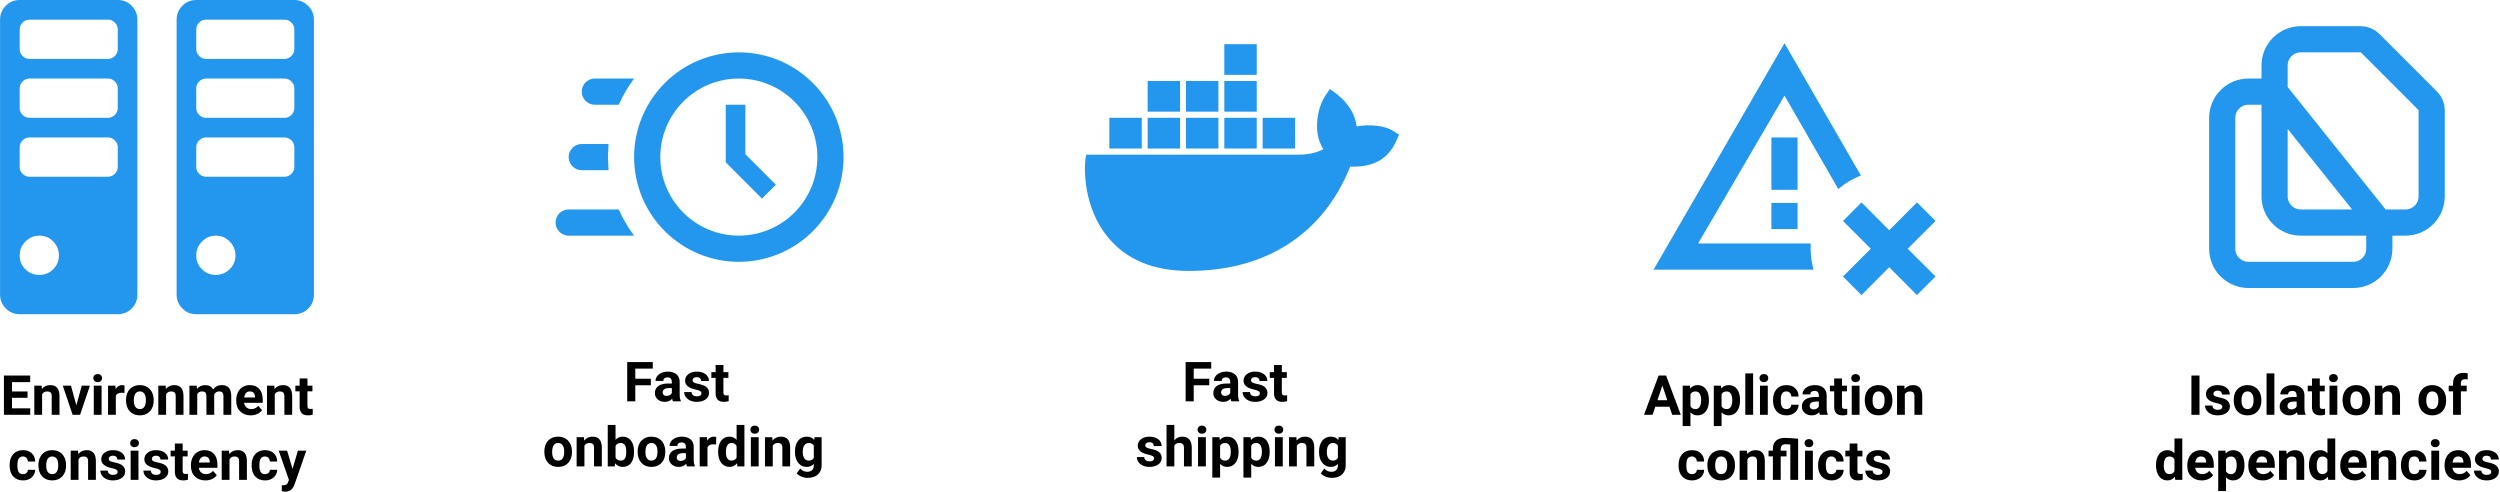 <svg width="2037" height="401" viewBox="0 0 2037 401" fill="none" xmlns="http://www.w3.org/2000/svg">
<path d="M1443.33 165.334H1464.67V186.667H1443.33V165.334ZM1475.33 202.667V198.4H1383.6L1454 77.867L1497.84 154.027C1503.28 149.334 1509.47 145.6 1516.29 143.04L1454 35.2L1347.33 219.734H1477.68C1476.19 214.294 1475.33 208.64 1475.33 202.667ZM1464.67 112H1443.33V154.667H1464.67V112ZM1561.95 164.907L1539.33 187.627L1516.72 164.907L1501.68 180.054L1524.29 202.667L1501.68 225.28L1516.72 240.427L1539.33 217.707L1561.95 240.427L1577.09 225.28L1554.37 202.667L1577.09 180.054L1561.95 164.907V164.907Z" fill="#2396ED"/>
<path d="M1134.72 106.497C1128.95 102.497 1115.74 100.997 1105.41 102.997C1104.21 92.997 1098.69 84.248 1089.08 76.498L1083.55 72.498L1079.71 78.248C1074.91 85.748 1072.51 96.248 1073.23 106.248C1073.47 109.747 1074.67 115.997 1078.27 121.497C1074.91 123.497 1067.94 125.997 1058.81 125.997H885.155L884.675 127.997C882.993 137.996 882.993 169.245 902.689 193.244C917.581 211.493 939.679 220.743 968.742 220.743C1031.67 220.743 1078.27 190.493 1100.13 135.746C1108.77 135.996 1127.27 135.746 1136.64 116.996C1136.88 116.496 1137.36 115.496 1139.04 111.747L1140 109.747L1134.72 106.497ZM1023.99 36H997.566V60.999H1023.99V36ZM1023.99 65.999H997.566V90.998H1023.99V65.998V65.999ZM992.761 65.999H966.341V90.998H992.761V65.998V65.999ZM961.536 65.999H935.115V90.998H961.536V65.998V65.999ZM930.311 95.998H903.89V120.997H930.31V95.997L930.311 95.998ZM961.536 95.998H935.115V120.997H961.536V95.997V95.998ZM992.761 95.998H966.341V120.997H992.761V95.997V95.998ZM1023.99 95.998H997.565V120.997H1023.99V95.997V95.998ZM1055.21 95.998H1028.79V120.997H1055.21V95.997V95.998Z" fill="#2396ED"/>
<path d="M602 42.667C624.632 42.667 646.337 51.657 662.34 67.66C678.343 83.663 687.333 105.368 687.333 128C687.333 150.632 678.343 172.337 662.34 188.34C646.337 204.343 624.632 213.333 602 213.333C579.368 213.333 557.663 204.343 541.66 188.34C525.657 172.337 516.667 150.632 516.667 128C516.667 105.368 525.657 83.663 541.66 67.66C557.663 51.657 579.368 42.667 602 42.667V42.667ZM602 64C585.026 64 568.748 70.743 556.745 82.745C544.743 94.748 538 111.026 538 128C538 144.974 544.743 161.253 556.745 173.255C568.748 185.257 585.026 192 602 192C618.974 192 635.253 185.257 647.255 173.255C659.257 161.253 666 144.974 666 128C666 111.026 659.257 94.748 647.255 82.745C635.253 70.743 618.974 64 602 64ZM591.333 85.333H607.333V125.653L632.187 150.507L620.88 161.813L591.333 132.267V85.333ZM463.333 192C460.504 192 457.791 190.876 455.791 188.876C453.791 186.875 452.667 184.162 452.667 181.333C452.667 178.504 453.791 175.791 455.791 173.791C457.791 171.791 460.504 170.667 463.333 170.667H504.187C507.493 178.24 511.76 185.387 516.667 192H463.333ZM474 138.667C471.171 138.667 468.458 137.543 466.458 135.543C464.457 133.542 463.333 130.829 463.333 128C463.333 125.171 464.457 122.458 466.458 120.458C468.458 118.457 471.171 117.333 474 117.333H495.867L495.333 128L495.867 138.667H474ZM484.667 85.333C481.838 85.333 479.125 84.21 477.124 82.209C475.124 80.209 474 77.496 474 74.667C474 71.838 475.124 69.125 477.124 67.124C479.125 65.124 481.838 64 484.667 64H516.667C511.76 70.613 507.493 77.76 504.187 85.333H484.667Z" fill="#2396ED"/>
<path d="M239.814 256H159.892C155.396 256 151.608 254.417 148.528 251.25C145.448 248.083 143.908 244.333 143.908 240V16C143.908 11.667 145.448 7.917 148.528 4.75C151.608 1.583 155.396 0 159.892 0H239.814C244.143 0 247.889 1.583 251.053 4.75C254.217 7.917 255.798 11.667 255.798 16V240C255.798 244.5 254.258 248.292 251.178 251.375C248.098 254.458 244.31 256 239.814 256ZM159.892 208.125C159.892 212.542 161.432 216.292 164.512 219.375C167.593 222.458 171.339 224 175.752 224C180.164 224 183.952 222.458 187.115 219.375C190.279 216.292 191.861 212.542 191.861 208.125C191.861 203.708 190.279 199.917 187.115 196.75C183.952 193.583 180.205 192 175.876 192C171.547 192 167.801 193.583 164.637 196.75C161.474 199.917 159.892 203.708 159.892 208.125ZM239.814 24C239.814 21.833 239.023 19.958 237.441 18.375C235.859 16.792 233.986 16 231.822 16H167.884C165.72 16 163.846 16.792 162.265 18.375C160.683 19.958 159.892 21.833 159.892 24V40C159.892 42.167 160.683 44.042 162.265 45.625C163.846 47.208 165.72 48 167.884 48H231.822C233.986 48 235.859 47.208 237.441 45.625C239.023 44.042 239.814 42.167 239.814 40V24ZM239.814 72C239.814 69.833 239.023 67.958 237.441 66.375C235.859 64.792 233.986 64 231.822 64H167.884C165.72 64 163.846 64.792 162.265 66.375C160.683 67.958 159.892 69.833 159.892 72V88C159.892 90.167 160.683 92.042 162.265 93.625C163.846 95.208 165.72 96 167.884 96H231.822C233.986 96 235.859 95.208 237.441 93.625C239.023 92.042 239.814 90.167 239.814 88V72ZM239.814 120C239.814 117.833 239.023 115.958 237.441 114.375C235.859 112.792 233.986 112 231.822 112H167.884C165.72 112 163.846 112.792 162.265 114.375C160.683 115.958 159.892 117.833 159.892 120V136C159.892 138.167 160.683 140.042 162.265 141.625C163.846 143.208 165.72 144 167.884 144H231.822C233.986 144 235.859 143.208 237.441 141.625C239.023 140.042 239.814 138.167 239.814 136V120ZM95.954 256H16.032C11.537 256 7.749 254.417 4.669 251.25C1.588 248.083 0.048 244.333 0.048 240V16C0.048 11.667 1.588 7.917 4.669 4.75C7.749 1.583 11.537 0 16.032 0H95.954C100.45 0 104.238 1.583 107.318 4.75C110.399 7.917 111.939 11.667 111.939 16V240C111.939 244.5 110.399 248.292 107.318 251.375C104.238 254.458 100.45 256 95.954 256ZM16.032 208.125C16.032 212.542 17.573 216.292 20.653 219.375C23.733 222.458 27.521 224 32.017 224C36.513 224 40.3 222.458 43.381 219.375C46.461 216.292 48.001 212.542 48.001 208.125C48.001 203.708 46.461 199.917 43.381 196.75C40.3 193.583 36.554 192 32.142 192C27.729 192 23.941 193.583 20.778 196.75C17.614 199.917 16.032 203.708 16.032 208.125ZM95.954 24C95.954 21.833 95.163 19.958 93.582 18.375C92 16.792 90.127 16 87.962 16H24.025C21.86 16 19.987 16.792 18.405 18.375C16.823 19.958 16.032 21.833 16.032 24V40C16.032 42.167 16.823 44.042 18.405 45.625C19.987 47.208 21.86 48 24.025 48H87.962C90.127 48 92 47.208 93.582 45.625C95.163 44.042 95.954 42.167 95.954 40V24ZM95.954 72C95.954 69.833 95.163 67.958 93.582 66.375C92 64.792 90.127 64 87.962 64H24.025C21.86 64 19.987 64.792 18.405 66.375C16.823 67.958 16.032 69.833 16.032 72V88C16.032 90.167 16.823 92.042 18.405 93.625C19.987 95.208 21.86 96 24.025 96H87.962C90.127 96 92 95.208 93.582 93.625C95.163 92.042 95.954 90.167 95.954 88V72ZM95.954 120C95.954 117.833 95.163 115.958 93.582 114.375C92 112.792 90.127 112 87.962 112H24.025C21.86 112 19.987 112.792 18.405 114.375C16.823 115.958 16.032 117.833 16.032 120V136C16.032 138.167 16.823 140.042 18.405 141.625C19.987 143.208 21.86 144 24.025 144H87.962C90.127 144 92 143.208 93.582 141.625C95.163 140.042 95.954 138.167 95.954 136V120Z" fill="#2396ED"/>
<path d="M22.443 324.135H9.787V332.705H24.641V338H3.195V306.008H24.597V311.347H9.787V318.972H22.443V324.135ZM33.935 314.226L34.133 316.972C35.832 314.848 38.11 313.786 40.966 313.786C43.486 313.786 45.361 314.526 46.591 316.005C47.822 317.485 48.452 319.697 48.481 322.641V338H42.131V322.795C42.131 321.447 41.838 320.473 41.252 319.873C40.666 319.257 39.692 318.95 38.33 318.95C36.542 318.95 35.202 319.711 34.309 321.235V338H27.959V314.226H33.935ZM62.214 330.244L66.63 314.226H73.266L65.246 338H59.182L51.162 314.226H57.797L62.214 330.244ZM82.78 338H76.408V314.226H82.78V338ZM76.035 308.073C76.035 307.121 76.35 306.337 76.98 305.722C77.624 305.107 78.496 304.799 79.594 304.799C80.678 304.799 81.543 305.107 82.187 305.722C82.832 306.337 83.154 307.121 83.154 308.073C83.154 309.04 82.824 309.831 82.165 310.446C81.52 311.062 80.664 311.369 79.594 311.369C78.525 311.369 77.661 311.062 77.001 310.446C76.357 309.831 76.035 309.04 76.035 308.073ZM101.391 320.18C100.527 320.063 99.765 320.004 99.106 320.004C96.704 320.004 95.129 320.817 94.382 322.443V338H88.032V314.226H94.03L94.206 317.06C95.481 314.877 97.246 313.786 99.501 313.786C100.205 313.786 100.864 313.881 101.479 314.072L101.391 320.18ZM102.688 325.893C102.688 323.535 103.142 321.433 104.05 319.587C104.958 317.741 106.262 316.313 107.961 315.302C109.675 314.292 111.66 313.786 113.916 313.786C117.124 313.786 119.738 314.768 121.76 316.73C123.796 318.693 124.931 321.359 125.166 324.729L125.209 326.354C125.209 330.002 124.191 332.932 122.155 335.144C120.119 337.341 117.387 338.439 113.959 338.439C110.532 338.439 107.792 337.341 105.742 335.144C103.706 332.946 102.688 329.958 102.688 326.179V325.893ZM109.038 326.354C109.038 328.61 109.462 330.339 110.312 331.54C111.162 332.727 112.377 333.32 113.959 333.32C115.498 333.32 116.699 332.734 117.563 331.562C118.427 330.375 118.859 328.486 118.859 325.893C118.859 323.681 118.427 321.967 117.563 320.751C116.699 319.536 115.483 318.928 113.916 318.928C112.363 318.928 111.162 319.536 110.312 320.751C109.462 321.953 109.038 323.82 109.038 326.354ZM134.965 314.226L135.163 316.972C136.862 314.848 139.14 313.786 141.997 313.786C144.516 313.786 146.391 314.526 147.622 316.005C148.852 317.485 149.482 319.697 149.511 322.641V338H143.161V322.795C143.161 321.447 142.868 320.473 142.282 319.873C141.696 319.257 140.722 318.95 139.36 318.95C137.573 318.95 136.232 319.711 135.339 321.235V338H128.989V314.226H134.965ZM160.3 314.226L160.498 316.884C162.182 314.819 164.46 313.786 167.331 313.786C170.393 313.786 172.495 314.995 173.637 317.412C175.307 314.995 177.688 313.786 180.778 313.786C183.356 313.786 185.275 314.541 186.535 316.049C187.795 317.543 188.425 319.799 188.425 322.817V338H182.053V322.839C182.053 321.491 181.789 320.51 181.262 319.895C180.734 319.265 179.804 318.95 178.471 318.95C176.567 318.95 175.249 319.858 174.516 321.674L174.538 338H168.188V322.861C168.188 321.484 167.917 320.488 167.375 319.873C166.833 319.257 165.91 318.95 164.606 318.95C162.805 318.95 161.501 319.697 160.695 321.191V338H154.345V314.226H160.3ZM204.267 338.439C200.781 338.439 197.939 337.37 195.742 335.231C193.559 333.093 192.468 330.244 192.468 326.684V326.069C192.468 323.681 192.929 321.55 193.852 319.675C194.775 317.785 196.079 316.335 197.763 315.324C199.462 314.299 201.396 313.786 203.564 313.786C206.816 313.786 209.372 314.812 211.232 316.862C213.107 318.913 214.045 321.821 214.045 325.585V328.178H198.906C199.111 329.731 199.726 330.976 200.751 331.914C201.792 332.851 203.103 333.32 204.685 333.32C207.131 333.32 209.042 332.434 210.419 330.661L213.54 334.155C212.587 335.502 211.298 336.557 209.672 337.319C208.046 338.066 206.245 338.439 204.267 338.439ZM203.542 318.928C202.282 318.928 201.257 319.353 200.466 320.202C199.689 321.052 199.191 322.268 198.972 323.85H207.805V323.344C207.775 321.938 207.395 320.854 206.662 320.092C205.93 319.316 204.89 318.928 203.542 318.928ZM223.515 314.226L223.713 316.972C225.412 314.848 227.69 313.786 230.546 313.786C233.066 313.786 234.941 314.526 236.171 316.005C237.402 317.485 238.032 319.697 238.061 322.641V338H231.711V322.795C231.711 321.447 231.418 320.473 230.832 319.873C230.246 319.257 229.272 318.95 227.91 318.95C226.123 318.95 224.782 319.711 223.889 321.235V338H217.539V314.226H223.515ZM250.498 308.381V314.226H254.562V318.884H250.498V330.749C250.498 331.628 250.666 332.258 251.003 332.639C251.34 333.02 251.984 333.21 252.937 333.21C253.64 333.21 254.262 333.159 254.804 333.056V337.868C253.559 338.249 252.277 338.439 250.959 338.439C246.506 338.439 244.235 336.191 244.147 331.694V318.884H240.676V314.226H244.147V308.381H250.498ZM18.708 386.32C19.88 386.32 20.832 385.998 21.564 385.353C22.297 384.708 22.678 383.852 22.707 382.782H28.662C28.647 384.394 28.207 385.873 27.343 387.221C26.479 388.554 25.293 389.594 23.784 390.341C22.29 391.073 20.634 391.439 18.818 391.439C15.419 391.439 12.739 390.363 10.776 388.209C8.813 386.042 7.832 383.053 7.832 379.245V378.827C7.832 375.165 8.806 372.243 10.754 370.06C12.702 367.877 15.376 366.786 18.774 366.786C21.748 366.786 24.128 367.636 25.915 369.335C27.717 371.02 28.632 373.268 28.662 376.081H22.707C22.678 374.85 22.297 373.854 21.564 373.092C20.832 372.316 19.865 371.928 18.664 371.928C17.185 371.928 16.064 372.47 15.302 373.554C14.555 374.623 14.182 376.366 14.182 378.783V379.442C14.182 381.889 14.555 383.646 15.302 384.716C16.049 385.785 17.185 386.32 18.708 386.32ZM31.298 378.893C31.298 376.535 31.752 374.433 32.661 372.587C33.569 370.741 34.873 369.313 36.572 368.302C38.286 367.292 40.27 366.786 42.526 366.786C45.734 366.786 48.349 367.768 50.371 369.73C52.407 371.693 53.542 374.359 53.776 377.729L53.82 379.354C53.82 383.002 52.802 385.932 50.766 388.144C48.73 390.341 45.998 391.439 42.57 391.439C39.143 391.439 36.403 390.341 34.352 388.144C32.316 385.946 31.298 382.958 31.298 379.179V378.893ZM37.648 379.354C37.648 381.61 38.073 383.339 38.923 384.54C39.773 385.727 40.988 386.32 42.57 386.32C44.108 386.32 45.31 385.734 46.174 384.562C47.038 383.375 47.47 381.486 47.47 378.893C47.47 376.681 47.038 374.967 46.174 373.751C45.31 372.536 44.094 371.928 42.526 371.928C40.974 371.928 39.773 372.536 38.923 373.751C38.073 374.953 37.648 376.82 37.648 379.354ZM63.576 367.226L63.774 369.972C65.473 367.848 67.751 366.786 70.607 366.786C73.127 366.786 75.002 367.526 76.232 369.005C77.463 370.485 78.093 372.697 78.122 375.641V391H71.772V375.795C71.772 374.447 71.479 373.473 70.893 372.873C70.307 372.257 69.333 371.95 67.971 371.95C66.184 371.95 64.843 372.711 63.95 374.235V391H57.6V367.226H63.576ZM95.832 384.43C95.832 383.654 95.444 383.046 94.668 382.606C93.906 382.152 92.675 381.75 90.976 381.398C85.322 380.211 82.495 377.809 82.495 374.191C82.495 372.082 83.366 370.324 85.109 368.917C86.867 367.497 89.16 366.786 91.987 366.786C95.004 366.786 97.414 367.497 99.216 368.917C101.032 370.338 101.94 372.184 101.94 374.455H95.59C95.59 373.546 95.297 372.799 94.711 372.213C94.126 371.613 93.21 371.312 91.965 371.312C90.895 371.312 90.068 371.554 89.482 372.038C88.896 372.521 88.603 373.136 88.603 373.883C88.603 374.586 88.933 375.158 89.592 375.597C90.266 376.022 91.394 376.396 92.976 376.718C94.558 377.025 95.891 377.377 96.975 377.772C100.329 379.003 102.006 381.134 102.006 384.167C102.006 386.334 101.076 388.092 99.216 389.44C97.356 390.773 94.953 391.439 92.009 391.439C90.017 391.439 88.244 391.088 86.691 390.385C85.153 389.667 83.945 388.693 83.066 387.462C82.187 386.217 81.748 384.877 81.748 383.441H87.768C87.827 384.569 88.244 385.434 89.02 386.034C89.797 386.635 90.837 386.935 92.141 386.935C93.356 386.935 94.272 386.708 94.887 386.254C95.517 385.785 95.832 385.177 95.832 384.43ZM112.817 391H106.445V367.226H112.817V391ZM106.071 361.073C106.071 360.121 106.386 359.337 107.016 358.722C107.661 358.107 108.532 357.799 109.631 357.799C110.715 357.799 111.579 358.107 112.224 358.722C112.868 359.337 113.19 360.121 113.19 361.073C113.19 362.04 112.861 362.831 112.202 363.446C111.557 364.062 110.7 364.369 109.631 364.369C108.562 364.369 107.697 364.062 107.038 363.446C106.394 362.831 106.071 362.04 106.071 361.073ZM130.944 384.43C130.944 383.654 130.556 383.046 129.78 382.606C129.018 382.152 127.788 381.75 126.088 381.398C120.434 380.211 117.607 377.809 117.607 374.191C117.607 372.082 118.479 370.324 120.222 368.917C121.979 367.497 124.272 366.786 127.099 366.786C130.117 366.786 132.526 367.497 134.328 368.917C136.145 370.338 137.053 372.184 137.053 374.455H130.703C130.703 373.546 130.41 372.799 129.824 372.213C129.238 371.613 128.322 371.312 127.077 371.312C126.008 371.312 125.18 371.554 124.594 372.038C124.008 372.521 123.715 373.136 123.715 373.883C123.715 374.586 124.045 375.158 124.704 375.597C125.378 376.022 126.506 376.396 128.088 376.718C129.67 377.025 131.003 377.377 132.087 377.772C135.441 379.003 137.119 381.134 137.119 384.167C137.119 386.334 136.188 388.092 134.328 389.44C132.468 390.773 130.065 391.439 127.121 391.439C125.129 391.439 123.356 391.088 121.804 390.385C120.266 389.667 119.057 388.693 118.178 387.462C117.299 386.217 116.86 384.877 116.86 383.441H122.88C122.939 384.569 123.356 385.434 124.133 386.034C124.909 386.635 125.949 386.935 127.253 386.935C128.469 386.935 129.384 386.708 130 386.254C130.629 385.785 130.944 385.177 130.944 384.43ZM148.83 361.381V367.226H152.895V371.884H148.83V383.749C148.83 384.628 148.999 385.258 149.335 385.639C149.672 386.02 150.317 386.21 151.269 386.21C151.972 386.21 152.595 386.159 153.137 386.056V390.868C151.892 391.249 150.61 391.439 149.292 391.439C144.838 391.439 142.568 389.191 142.48 384.694V371.884H139.008V367.226H142.48V361.381H148.83ZM167.375 391.439C163.889 391.439 161.047 390.37 158.85 388.231C156.667 386.093 155.576 383.244 155.576 379.684V379.069C155.576 376.681 156.037 374.55 156.96 372.675C157.883 370.785 159.187 369.335 160.871 368.324C162.57 367.299 164.504 366.786 166.672 366.786C169.924 366.786 172.48 367.812 174.34 369.862C176.215 371.913 177.153 374.821 177.153 378.585V381.178H162.014C162.219 382.731 162.834 383.976 163.859 384.914C164.899 385.851 166.21 386.32 167.792 386.32C170.239 386.32 172.15 385.434 173.527 383.661L176.647 387.155C175.695 388.502 174.406 389.557 172.78 390.319C171.154 391.066 169.353 391.439 167.375 391.439ZM166.65 371.928C165.39 371.928 164.365 372.353 163.574 373.202C162.797 374.052 162.299 375.268 162.08 376.85H170.913V376.344C170.883 374.938 170.502 373.854 169.77 373.092C169.038 372.316 167.998 371.928 166.65 371.928ZM186.623 367.226L186.821 369.972C188.52 367.848 190.798 366.786 193.654 366.786C196.174 366.786 198.049 367.526 199.279 369.005C200.51 370.485 201.14 372.697 201.169 375.641V391H194.819V375.795C194.819 374.447 194.526 373.473 193.94 372.873C193.354 372.257 192.38 371.95 191.018 371.95C189.23 371.95 187.89 372.711 186.997 374.235V391H180.646V367.226H186.623ZM215.891 386.32C217.062 386.32 218.015 385.998 218.747 385.353C219.479 384.708 219.86 383.852 219.89 382.782H225.844C225.83 384.394 225.39 385.873 224.526 387.221C223.662 388.554 222.475 389.594 220.966 390.341C219.472 391.073 217.817 391.439 216 391.439C212.602 391.439 209.921 390.363 207.958 388.209C205.996 386.042 205.014 383.053 205.014 379.245V378.827C205.014 375.165 205.988 372.243 207.937 370.06C209.885 367.877 212.558 366.786 215.957 366.786C218.93 366.786 221.311 367.636 223.098 369.335C224.899 371.02 225.815 373.268 225.844 376.081H219.89C219.86 374.85 219.479 373.854 218.747 373.092C218.015 372.316 217.048 371.928 215.847 371.928C214.367 371.928 213.247 372.47 212.485 373.554C211.738 374.623 211.364 376.366 211.364 378.783V379.442C211.364 381.889 211.738 383.646 212.485 384.716C213.232 385.785 214.367 386.32 215.891 386.32ZM238.347 382.013L242.741 367.226H249.553L239.995 394.691L239.467 395.944C238.046 399.049 235.703 400.602 232.436 400.602C231.513 400.602 230.576 400.463 229.624 400.185V395.373L230.59 395.395C231.792 395.395 232.685 395.211 233.271 394.845C233.872 394.479 234.34 393.871 234.677 393.021L235.424 391.066L227.097 367.226H233.93L238.347 382.013Z" fill="black"/>
<path d="M530.303 313.926H517.647V327H511.055V295.008H531.885V300.347H517.647V308.609H530.303V313.926ZM548.321 327C548.028 326.429 547.815 325.718 547.684 324.869C546.146 326.583 544.146 327.439 541.685 327.439C539.356 327.439 537.422 326.766 535.884 325.418C534.361 324.07 533.599 322.371 533.599 320.32C533.599 317.801 534.529 315.867 536.39 314.52C538.265 313.172 540.967 312.491 544.498 312.476H547.42V311.114C547.42 310.015 547.134 309.136 546.563 308.477C546.006 307.818 545.12 307.488 543.904 307.488C542.835 307.488 541.993 307.745 541.377 308.257C540.777 308.77 540.477 309.473 540.477 310.367H534.126C534.126 308.99 534.551 307.715 535.401 306.543C536.25 305.372 537.452 304.456 539.004 303.797C540.557 303.123 542.3 302.786 544.234 302.786C547.164 302.786 549.485 303.526 551.199 305.005C552.928 306.47 553.792 308.536 553.792 311.202V321.507C553.807 323.763 554.122 325.469 554.737 326.626V327H548.321ZM543.069 322.583C544.007 322.583 544.871 322.378 545.662 321.968C546.453 321.543 547.039 320.979 547.42 320.276V316.189H545.047C541.868 316.189 540.176 317.288 539.971 319.485L539.949 319.859C539.949 320.65 540.228 321.302 540.784 321.814C541.341 322.327 542.103 322.583 543.069 322.583ZM571.546 320.43C571.546 319.654 571.158 319.046 570.381 318.606C569.62 318.152 568.389 317.75 566.69 317.398C561.036 316.211 558.208 313.809 558.208 310.191C558.208 308.082 559.08 306.324 560.823 304.917C562.581 303.497 564.874 302.786 567.701 302.786C570.718 302.786 573.128 303.497 574.93 304.917C576.746 306.338 577.654 308.184 577.654 310.455H571.304C571.304 309.546 571.011 308.799 570.425 308.213C569.839 307.613 568.924 307.312 567.679 307.312C566.609 307.312 565.782 307.554 565.196 308.038C564.61 308.521 564.317 309.136 564.317 309.883C564.317 310.586 564.646 311.158 565.306 311.597C565.979 312.022 567.107 312.396 568.689 312.718C570.271 313.025 571.604 313.377 572.688 313.772C576.043 315.003 577.72 317.134 577.72 320.167C577.72 322.334 576.79 324.092 574.93 325.44C573.069 326.773 570.667 327.439 567.723 327.439C565.73 327.439 563.958 327.088 562.405 326.385C560.867 325.667 559.659 324.693 558.78 323.462C557.901 322.217 557.461 320.877 557.461 319.441H563.482C563.541 320.569 563.958 321.434 564.734 322.034C565.511 322.635 566.551 322.935 567.854 322.935C569.07 322.935 569.986 322.708 570.601 322.254C571.231 321.785 571.546 321.177 571.546 320.43ZM589.432 297.381V303.226H593.497V307.884H589.432V319.749C589.432 320.628 589.6 321.258 589.937 321.639C590.274 322.02 590.918 322.21 591.871 322.21C592.574 322.21 593.196 322.159 593.738 322.056V326.868C592.493 327.249 591.211 327.439 589.893 327.439C585.44 327.439 583.169 325.191 583.082 320.694V307.884H579.61V303.226H583.082V297.381H589.432ZM443.533 367.893C443.533 365.535 443.987 363.433 444.896 361.587C445.804 359.741 447.107 358.313 448.807 357.302C450.521 356.292 452.505 355.786 454.761 355.786C457.969 355.786 460.584 356.768 462.605 358.73C464.642 360.693 465.777 363.359 466.011 366.729L466.055 368.354C466.055 372.002 465.037 374.932 463.001 377.144C460.965 379.341 458.233 380.439 454.805 380.439C451.377 380.439 448.638 379.341 446.587 377.144C444.551 374.946 443.533 371.958 443.533 368.179V367.893ZM449.883 368.354C449.883 370.61 450.308 372.339 451.158 373.54C452.007 374.727 453.223 375.32 454.805 375.32C456.343 375.32 457.544 374.734 458.409 373.562C459.273 372.375 459.705 370.486 459.705 367.893C459.705 365.681 459.273 363.967 458.409 362.751C457.544 361.536 456.329 360.928 454.761 360.928C453.208 360.928 452.007 361.536 451.158 362.751C450.308 363.953 449.883 365.82 449.883 368.354ZM475.811 356.226L476.009 358.972C477.708 356.848 479.986 355.786 482.842 355.786C485.362 355.786 487.237 356.526 488.467 358.005C489.698 359.485 490.328 361.697 490.357 364.641V380H484.007V364.795C484.007 363.447 483.714 362.473 483.128 361.873C482.542 361.257 481.568 360.95 480.206 360.95C478.418 360.95 477.078 361.711 476.185 363.235V380H469.834V356.226H475.811ZM516.614 368.333C516.614 372.141 515.801 375.115 514.175 377.253C512.549 379.377 510.279 380.439 507.364 380.439C504.786 380.439 502.728 379.451 501.189 377.473L500.904 380H495.191V346.25H501.541V358.357C503.006 356.643 504.932 355.786 507.32 355.786C510.22 355.786 512.491 356.855 514.131 358.994C515.787 361.118 516.614 364.114 516.614 367.981V368.333ZM510.264 367.871C510.264 365.469 509.883 363.718 509.122 362.62C508.36 361.506 507.225 360.95 505.716 360.95C503.694 360.95 502.303 361.777 501.541 363.433V372.815C502.317 374.485 503.724 375.32 505.76 375.32C507.811 375.32 509.158 374.309 509.803 372.288C510.11 371.321 510.264 369.849 510.264 367.871ZM519.559 367.893C519.559 365.535 520.013 363.433 520.921 361.587C521.829 359.741 523.133 358.313 524.832 357.302C526.546 356.292 528.531 355.786 530.787 355.786C533.995 355.786 536.609 356.768 538.631 358.73C540.667 360.693 541.802 363.359 542.037 366.729L542.081 368.354C542.081 372.002 541.062 374.932 539.026 377.144C536.99 379.341 534.258 380.439 530.831 380.439C527.403 380.439 524.664 379.341 522.613 377.144C520.577 374.946 519.559 371.958 519.559 368.179V367.893ZM525.909 368.354C525.909 370.61 526.333 372.339 527.183 373.54C528.033 374.727 529.249 375.32 530.831 375.32C532.369 375.32 533.57 374.734 534.434 373.562C535.298 372.375 535.73 370.486 535.73 367.893C535.73 365.681 535.298 363.967 534.434 362.751C533.57 361.536 532.354 360.928 530.787 360.928C529.234 360.928 528.033 361.536 527.183 362.751C526.333 363.953 525.909 365.82 525.909 368.354ZM559.769 380C559.476 379.429 559.263 378.718 559.131 377.869C557.593 379.583 555.594 380.439 553.133 380.439C550.804 380.439 548.87 379.766 547.332 378.418C545.809 377.07 545.047 375.371 545.047 373.32C545.047 370.801 545.977 368.867 547.837 367.52C549.712 366.172 552.415 365.491 555.945 365.476H558.868V364.114C558.868 363.015 558.582 362.136 558.011 361.477C557.454 360.818 556.568 360.488 555.352 360.488C554.283 360.488 553.44 360.745 552.825 361.257C552.225 361.77 551.924 362.473 551.924 363.367H545.574C545.574 361.99 545.999 360.715 546.849 359.543C547.698 358.372 548.899 357.456 550.452 356.797C552.005 356.123 553.748 355.786 555.682 355.786C558.611 355.786 560.933 356.526 562.647 358.005C564.375 359.47 565.24 361.536 565.24 364.202V374.507C565.254 376.763 565.569 378.469 566.185 379.626V380H559.769ZM554.517 375.583C555.455 375.583 556.319 375.378 557.11 374.968C557.901 374.543 558.487 373.979 558.868 373.276V369.189H556.495C553.316 369.189 551.624 370.288 551.419 372.485L551.397 372.859C551.397 373.65 551.675 374.302 552.232 374.814C552.789 375.327 553.55 375.583 554.517 375.583ZM583.477 362.18C582.613 362.063 581.851 362.004 581.192 362.004C578.79 362.004 577.215 362.817 576.468 364.443V380H570.118V356.226H576.116L576.292 359.06C577.566 356.877 579.332 355.786 581.587 355.786C582.291 355.786 582.95 355.881 583.565 356.072L583.477 362.18ZM585.125 367.937C585.125 364.231 585.953 361.279 587.608 359.082C589.278 356.885 591.556 355.786 594.441 355.786C596.756 355.786 598.667 356.65 600.176 358.379V346.25H606.548V380H600.813L600.506 377.473C598.924 379.451 596.888 380.439 594.397 380.439C591.6 380.439 589.351 379.341 587.652 377.144C585.967 374.932 585.125 371.863 585.125 367.937ZM591.475 368.398C591.475 370.625 591.863 372.332 592.64 373.518C593.416 374.705 594.544 375.298 596.023 375.298C597.986 375.298 599.371 374.47 600.176 372.815V363.433C599.385 361.777 598.016 360.95 596.067 360.95C593.006 360.95 591.475 363.433 591.475 368.398ZM618.172 380H611.8V356.226H618.172V380ZM611.426 350.073C611.426 349.121 611.741 348.337 612.371 347.722C613.016 347.107 613.887 346.799 614.986 346.799C616.07 346.799 616.934 347.107 617.579 347.722C618.223 348.337 618.545 349.121 618.545 350.073C618.545 351.04 618.216 351.831 617.557 352.446C616.912 353.062 616.055 353.369 614.986 353.369C613.917 353.369 613.052 353.062 612.393 352.446C611.749 351.831 611.426 351.04 611.426 350.073ZM629.268 356.226L629.466 358.972C631.165 356.848 633.443 355.786 636.299 355.786C638.819 355.786 640.694 356.526 641.924 358.005C643.155 359.485 643.785 361.697 643.814 364.641V380H637.464V364.795C637.464 363.447 637.171 362.473 636.585 361.873C635.999 361.257 635.025 360.95 633.663 360.95C631.875 360.95 630.535 361.711 629.642 363.235V380H623.292V356.226H629.268ZM647.725 367.937C647.725 364.29 648.589 361.353 650.318 359.126C652.061 356.899 654.405 355.786 657.349 355.786C659.957 355.786 661.985 356.68 663.436 358.467L663.699 356.226H669.456V379.209C669.456 381.289 668.98 383.098 668.028 384.636C667.09 386.174 665.765 387.346 664.051 388.152C662.337 388.958 660.33 389.36 658.03 389.36C656.287 389.36 654.588 389.009 652.933 388.306C651.277 387.617 650.025 386.724 649.175 385.625L651.988 381.758C653.57 383.53 655.489 384.417 657.745 384.417C659.429 384.417 660.74 383.962 661.678 383.054C662.615 382.161 663.084 380.886 663.084 379.231V377.957C661.619 379.612 659.693 380.439 657.305 380.439C654.449 380.439 652.134 379.326 650.362 377.1C648.604 374.858 647.725 371.892 647.725 368.201V367.937ZM654.075 368.398C654.075 370.552 654.507 372.244 655.372 373.474C656.236 374.69 657.422 375.298 658.931 375.298C660.865 375.298 662.249 374.573 663.084 373.123V363.125C662.234 361.675 660.865 360.95 658.975 360.95C657.452 360.95 656.25 361.572 655.372 362.817C654.507 364.062 654.075 365.923 654.075 368.398Z" fill="black"/>
<path d="M985.303 313.926H972.647V327H966.055V295.008H986.885V300.347H972.647V308.609H985.303V313.926ZM1003.32 327C1003.03 326.429 1002.82 325.718 1002.68 324.869C1001.15 326.583 999.146 327.439 996.685 327.439C994.356 327.439 992.422 326.766 990.884 325.418C989.361 324.07 988.599 322.371 988.599 320.32C988.599 317.801 989.529 315.867 991.39 314.52C993.265 313.172 995.967 312.491 999.498 312.476H1002.42V311.114C1002.42 310.015 1002.13 309.136 1001.56 308.477C1001.01 307.818 1000.12 307.488 998.904 307.488C997.835 307.488 996.993 307.745 996.377 308.257C995.777 308.77 995.477 309.473 995.477 310.367H989.126C989.126 308.99 989.551 307.715 990.401 306.543C991.25 305.372 992.452 304.456 994.004 303.797C995.557 303.123 997.3 302.786 999.234 302.786C1002.16 302.786 1004.49 303.526 1006.2 305.005C1007.93 306.47 1008.79 308.536 1008.79 311.202V321.507C1008.81 323.763 1009.12 325.469 1009.74 326.626V327H1003.32ZM998.069 322.583C999.007 322.583 999.871 322.378 1000.66 321.968C1001.45 321.543 1002.04 320.979 1002.42 320.276V316.189H1000.05C996.868 316.189 995.176 317.288 994.971 319.485L994.949 319.859C994.949 320.65 995.228 321.302 995.784 321.814C996.341 322.327 997.103 322.583 998.069 322.583ZM1026.55 320.43C1026.55 319.654 1026.16 319.046 1025.38 318.606C1024.62 318.152 1023.39 317.75 1021.69 317.398C1016.04 316.211 1013.21 313.809 1013.21 310.191C1013.21 308.082 1014.08 306.324 1015.82 304.917C1017.58 303.497 1019.87 302.786 1022.7 302.786C1025.72 302.786 1028.13 303.497 1029.93 304.917C1031.75 306.338 1032.65 308.184 1032.65 310.455H1026.3C1026.3 309.546 1026.01 308.799 1025.43 308.213C1024.84 307.613 1023.92 307.312 1022.68 307.312C1021.61 307.312 1020.78 307.554 1020.2 308.038C1019.61 308.521 1019.32 309.136 1019.32 309.883C1019.32 310.586 1019.65 311.158 1020.31 311.597C1020.98 312.022 1022.11 312.396 1023.69 312.718C1025.27 313.025 1026.6 313.377 1027.69 313.772C1031.04 315.003 1032.72 317.134 1032.72 320.167C1032.72 322.334 1031.79 324.092 1029.93 325.44C1028.07 326.773 1025.67 327.439 1022.72 327.439C1020.73 327.439 1018.96 327.088 1017.41 326.385C1015.87 325.667 1014.66 324.693 1013.78 323.462C1012.9 322.217 1012.46 320.877 1012.46 319.441H1018.48C1018.54 320.569 1018.96 321.434 1019.73 322.034C1020.51 322.635 1021.55 322.935 1022.85 322.935C1024.07 322.935 1024.99 322.708 1025.6 322.254C1026.23 321.785 1026.55 321.177 1026.55 320.43ZM1044.43 297.381V303.226H1048.5V307.884H1044.43V319.749C1044.43 320.628 1044.6 321.258 1044.94 321.639C1045.27 322.02 1045.92 322.21 1046.87 322.21C1047.57 322.21 1048.2 322.159 1048.74 322.056V326.868C1047.49 327.249 1046.21 327.439 1044.89 327.439C1040.44 327.439 1038.17 325.191 1038.08 320.694V307.884H1034.61V303.226H1038.08V297.381H1044.43ZM940.369 373.43C940.369 372.654 939.981 372.046 939.205 371.606C938.443 371.152 937.212 370.75 935.513 370.398C929.859 369.211 927.032 366.809 927.032 363.191C927.032 361.082 927.903 359.324 929.646 357.917C931.404 356.497 933.697 355.786 936.524 355.786C939.542 355.786 941.951 356.497 943.753 357.917C945.569 359.338 946.478 361.184 946.478 363.455H940.127C940.127 362.546 939.834 361.799 939.249 361.213C938.663 360.613 937.747 360.312 936.502 360.312C935.433 360.312 934.605 360.554 934.019 361.038C933.433 361.521 933.14 362.136 933.14 362.883C933.14 363.586 933.47 364.158 934.129 364.597C934.803 365.022 935.931 365.396 937.513 365.718C939.095 366.025 940.428 366.377 941.512 366.772C944.866 368.003 946.543 370.134 946.543 373.167C946.543 375.334 945.613 377.092 943.753 378.44C941.893 379.773 939.49 380.439 936.546 380.439C934.554 380.439 932.781 380.088 931.229 379.385C929.69 378.667 928.482 377.693 927.603 376.462C926.724 375.217 926.285 373.877 926.285 372.441H932.305C932.364 373.569 932.781 374.434 933.558 375.034C934.334 375.635 935.374 375.935 936.678 375.935C937.894 375.935 938.809 375.708 939.424 375.254C940.054 374.785 940.369 374.177 940.369 373.43ZM956.849 358.818C958.533 356.797 960.65 355.786 963.199 355.786C968.355 355.786 970.97 358.782 971.043 364.773V380H964.693V364.949C964.693 363.586 964.4 362.583 963.814 361.938C963.228 361.279 962.254 360.95 960.892 360.95C959.031 360.95 957.684 361.667 956.849 363.103V380H950.499V346.25H956.849V358.818ZM982.535 380H976.163V356.226H982.535V380ZM975.789 350.073C975.789 349.121 976.104 348.337 976.734 347.722C977.378 347.107 978.25 346.799 979.349 346.799C980.433 346.799 981.297 347.107 981.941 347.722C982.586 348.337 982.908 349.121 982.908 350.073C982.908 351.04 982.579 351.831 981.919 352.446C981.275 353.062 980.418 353.369 979.349 353.369C978.279 353.369 977.415 353.062 976.756 352.446C976.111 351.831 975.789 351.04 975.789 350.073ZM1009.19 368.333C1009.19 371.995 1008.35 374.932 1006.68 377.144C1005.03 379.341 1002.79 380.439 999.959 380.439C997.557 380.439 995.616 379.604 994.136 377.935V389.141H987.786V356.226H993.675L993.895 358.555C995.433 356.709 997.439 355.786 999.915 355.786C1002.84 355.786 1005.12 356.87 1006.75 359.038C1008.37 361.206 1009.19 364.194 1009.19 368.003V368.333ZM1002.84 367.871C1002.84 365.659 1002.44 363.953 1001.65 362.751C1000.87 361.55 999.739 360.95 998.245 360.95C996.253 360.95 994.883 361.711 994.136 363.235V372.969C994.913 374.536 996.297 375.32 998.289 375.32C1001.32 375.32 1002.84 372.837 1002.84 367.871ZM1034.54 368.333C1034.54 371.995 1033.71 374.932 1032.04 377.144C1030.38 379.341 1028.14 380.439 1025.32 380.439C1022.91 380.439 1020.97 379.604 1019.49 377.935V389.141H1013.14V356.226H1019.03L1019.25 358.555C1020.79 356.709 1022.8 355.786 1025.27 355.786C1028.2 355.786 1030.48 356.87 1032.1 359.038C1033.73 361.206 1034.54 364.194 1034.54 368.003V368.333ZM1028.19 367.871C1028.19 365.659 1027.8 363.953 1027.01 362.751C1026.23 361.55 1025.1 360.95 1023.6 360.95C1021.61 360.95 1020.24 361.711 1019.49 363.235V372.969C1020.27 374.536 1021.65 375.32 1023.65 375.32C1026.68 375.32 1028.19 372.837 1028.19 367.871ZM1045.2 380H1038.83V356.226H1045.2V380ZM1038.46 350.073C1038.46 349.121 1038.77 348.337 1039.4 347.722C1040.04 347.107 1040.92 346.799 1042.01 346.799C1043.1 346.799 1043.96 347.107 1044.61 347.722C1045.25 348.337 1045.57 349.121 1045.57 350.073C1045.57 351.04 1045.24 351.831 1044.59 352.446C1043.94 353.062 1043.08 353.369 1042.01 353.369C1040.95 353.369 1040.08 353.062 1039.42 352.446C1038.78 351.831 1038.46 351.04 1038.46 350.073ZM1056.3 356.226L1056.49 358.972C1058.19 356.848 1060.47 355.786 1063.33 355.786C1065.85 355.786 1067.72 356.526 1068.95 358.005C1070.18 359.485 1070.81 361.697 1070.84 364.641V380H1064.49V364.795C1064.49 363.447 1064.2 362.473 1063.61 361.873C1063.03 361.257 1062.05 360.95 1060.69 360.95C1058.9 360.95 1057.56 361.711 1056.67 363.235V380H1050.32V356.226H1056.3ZM1074.75 367.937C1074.75 364.29 1075.62 361.353 1077.35 359.126C1079.09 356.899 1081.43 355.786 1084.38 355.786C1086.99 355.786 1089.01 356.68 1090.46 358.467L1090.73 356.226H1096.48V379.209C1096.48 381.289 1096.01 383.098 1095.06 384.636C1094.12 386.174 1092.79 387.346 1091.08 388.152C1089.37 388.958 1087.36 389.36 1085.06 389.36C1083.32 389.36 1081.62 389.009 1079.96 388.306C1078.31 387.617 1077.05 386.724 1076.2 385.625L1079.02 381.758C1080.6 383.53 1082.52 384.417 1084.77 384.417C1086.46 384.417 1087.77 383.962 1088.71 383.054C1089.64 382.161 1090.11 380.886 1090.11 379.231V377.957C1088.65 379.612 1086.72 380.439 1084.33 380.439C1081.48 380.439 1079.16 379.326 1077.39 377.1C1075.63 374.858 1074.75 371.892 1074.75 368.201V367.937ZM1081.1 368.398C1081.1 370.552 1081.54 372.244 1082.4 373.474C1083.26 374.69 1084.45 375.298 1085.96 375.298C1087.89 375.298 1089.28 374.573 1090.11 373.123V363.125C1089.26 361.675 1087.89 360.95 1086 360.95C1084.48 360.95 1083.28 361.572 1082.4 362.817C1081.54 364.062 1081.1 365.923 1081.1 368.398Z" fill="black"/>
<path d="M1360.29 331.408H1348.73L1346.53 338H1339.52L1351.43 306.008H1357.54L1369.52 338H1362.51L1360.29 331.408ZM1350.51 326.069H1358.51L1354.49 314.094L1350.51 326.069ZM1392.43 326.333C1392.43 329.995 1391.6 332.932 1389.93 335.144C1388.27 337.341 1386.03 338.439 1383.2 338.439C1380.8 338.439 1378.86 337.604 1377.38 335.935V347.141H1371.03V314.226H1376.92L1377.14 316.555C1378.68 314.709 1380.68 313.786 1383.16 313.786C1386.09 313.786 1388.37 314.87 1389.99 317.038C1391.62 319.206 1392.43 322.194 1392.43 326.003V326.333ZM1386.08 325.871C1386.08 323.659 1385.69 321.953 1384.9 320.751C1384.12 319.55 1382.98 318.95 1381.49 318.95C1379.5 318.95 1378.13 319.711 1377.38 321.235V330.969C1378.16 332.536 1379.54 333.32 1381.53 333.32C1384.57 333.32 1386.08 330.837 1386.08 325.871ZM1417.79 326.333C1417.79 329.995 1416.95 332.932 1415.28 335.144C1413.63 337.341 1411.39 338.439 1408.56 338.439C1406.16 338.439 1404.22 337.604 1402.74 335.935V347.141H1396.39V314.226H1402.28L1402.5 316.555C1404.03 314.709 1406.04 313.786 1408.52 313.786C1411.45 313.786 1413.72 314.87 1415.35 317.038C1416.98 319.206 1417.79 322.194 1417.79 326.003V326.333ZM1411.44 325.871C1411.44 323.659 1411.04 321.953 1410.25 320.751C1409.48 319.55 1408.34 318.95 1406.85 318.95C1404.85 318.95 1403.48 319.711 1402.74 321.235V330.969C1403.51 332.536 1404.9 333.32 1406.89 333.32C1409.92 333.32 1411.44 330.837 1411.44 325.871ZM1428.45 338H1422.07V304.25H1428.45V338ZM1440.4 338H1434.03V314.226H1440.4V338ZM1433.65 308.073C1433.65 307.121 1433.97 306.337 1434.6 305.722C1435.24 305.107 1436.11 304.799 1437.21 304.799C1438.3 304.799 1439.16 305.107 1439.81 305.722C1440.45 306.337 1440.77 307.121 1440.77 308.073C1440.77 309.04 1440.44 309.831 1439.78 310.446C1439.14 311.062 1438.28 311.369 1437.21 311.369C1436.14 311.369 1435.28 311.062 1434.62 310.446C1433.98 309.831 1433.65 309.04 1433.65 308.073ZM1455.54 333.32C1456.71 333.32 1457.66 332.998 1458.39 332.353C1459.13 331.708 1459.51 330.852 1459.54 329.782H1465.49C1465.48 331.394 1465.04 332.873 1464.17 334.221C1463.31 335.554 1462.12 336.594 1460.61 337.341C1459.12 338.073 1457.46 338.439 1455.65 338.439C1452.25 338.439 1449.57 337.363 1447.61 335.209C1445.64 333.042 1444.66 330.053 1444.66 326.245V325.827C1444.66 322.165 1445.64 319.243 1447.58 317.06C1449.53 314.877 1452.21 313.786 1455.6 313.786C1458.58 313.786 1460.96 314.636 1462.75 316.335C1464.55 318.02 1465.46 320.268 1465.49 323.081H1459.54C1459.51 321.85 1459.13 320.854 1458.39 320.092C1457.66 319.316 1456.7 318.928 1455.49 318.928C1454.01 318.928 1452.89 319.47 1452.13 320.554C1451.39 321.623 1451.01 323.366 1451.01 325.783V326.442C1451.01 328.889 1451.39 330.646 1452.13 331.716C1452.88 332.785 1454.01 333.32 1455.54 333.32ZM1482.89 338C1482.6 337.429 1482.39 336.718 1482.26 335.869C1480.72 337.583 1478.72 338.439 1476.26 338.439C1473.93 338.439 1472 337.766 1470.46 336.418C1468.93 335.07 1468.17 333.371 1468.17 331.32C1468.17 328.801 1469.1 326.867 1470.96 325.52C1472.84 324.172 1475.54 323.491 1479.07 323.476H1481.99V322.114C1481.99 321.015 1481.71 320.136 1481.14 319.477C1480.58 318.818 1479.69 318.488 1478.48 318.488C1477.41 318.488 1476.57 318.745 1475.95 319.257C1475.35 319.77 1475.05 320.473 1475.05 321.367H1468.7C1468.7 319.99 1469.12 318.715 1469.97 317.543C1470.82 316.372 1472.02 315.456 1473.58 314.797C1475.13 314.123 1476.87 313.786 1478.81 313.786C1481.74 313.786 1484.06 314.526 1485.77 316.005C1487.5 317.47 1488.37 319.536 1488.37 322.202V332.507C1488.38 334.763 1488.69 336.469 1489.31 337.626V338H1482.89ZM1477.64 333.583C1478.58 333.583 1479.44 333.378 1480.24 332.968C1481.03 332.543 1481.61 331.979 1481.99 331.276V327.189H1479.62C1476.44 327.189 1474.75 328.288 1474.54 330.485L1474.52 330.859C1474.52 331.65 1474.8 332.302 1475.36 332.814C1475.91 333.327 1476.68 333.583 1477.64 333.583ZM1500.85 308.381V314.226H1504.91V318.884H1500.85V330.749C1500.85 331.628 1501.01 332.258 1501.35 332.639C1501.69 333.02 1502.33 333.21 1503.28 333.21C1503.99 333.21 1504.61 333.159 1505.15 333.056V337.868C1503.91 338.249 1502.63 338.439 1501.31 338.439C1496.85 338.439 1494.58 336.191 1494.5 331.694V318.884H1491.02V314.226H1494.5V308.381H1500.85ZM1515.15 338H1508.78V314.226H1515.15V338ZM1508.4 308.073C1508.4 307.121 1508.72 306.337 1509.35 305.722C1509.99 305.107 1510.87 304.799 1511.96 304.799C1513.05 304.799 1513.91 305.107 1514.56 305.722C1515.2 306.337 1515.52 307.121 1515.52 308.073C1515.52 309.04 1515.19 309.831 1514.53 310.446C1513.89 311.062 1513.03 311.369 1511.96 311.369C1510.89 311.369 1510.03 311.062 1509.37 310.446C1508.73 309.831 1508.4 309.04 1508.4 308.073ZM1519.41 325.893C1519.41 323.535 1519.87 321.433 1520.77 319.587C1521.68 317.741 1522.99 316.313 1524.69 315.302C1526.4 314.292 1528.38 313.786 1530.64 313.786C1533.85 313.786 1536.46 314.768 1538.48 316.73C1540.52 318.693 1541.66 321.359 1541.89 324.729L1541.93 326.354C1541.93 330.002 1540.92 332.932 1538.88 335.144C1536.84 337.341 1534.11 338.439 1530.68 338.439C1527.26 338.439 1524.52 337.341 1522.47 335.144C1520.43 332.946 1519.41 329.958 1519.41 326.179V325.893ZM1525.76 326.354C1525.76 328.61 1526.19 330.339 1527.04 331.54C1527.89 332.727 1529.1 333.32 1530.68 333.32C1532.22 333.32 1533.42 332.734 1534.29 331.562C1535.15 330.375 1535.58 328.486 1535.58 325.893C1535.58 323.681 1535.15 321.967 1534.29 320.751C1533.42 319.536 1532.21 318.928 1530.64 318.928C1529.09 318.928 1527.89 319.536 1527.04 320.751C1526.19 321.953 1525.76 323.82 1525.76 326.354ZM1551.69 314.226L1551.89 316.972C1553.59 314.848 1555.87 313.786 1558.72 313.786C1561.24 313.786 1563.12 314.526 1564.35 316.005C1565.58 317.485 1566.21 319.697 1566.24 322.641V338H1559.89V322.795C1559.89 321.447 1559.59 320.473 1559.01 319.873C1558.42 319.257 1557.45 318.95 1556.08 318.95C1554.3 318.95 1552.96 319.711 1552.06 321.235V338H1545.71V314.226H1551.69ZM1378.57 386.32C1379.74 386.32 1380.69 385.998 1381.42 385.353C1382.16 384.708 1382.54 383.852 1382.57 382.782H1388.52C1388.51 384.394 1388.07 385.873 1387.2 387.221C1386.34 388.554 1385.15 389.594 1383.64 390.341C1382.15 391.073 1380.49 391.439 1378.68 391.439C1375.28 391.439 1372.6 390.363 1370.64 388.209C1368.67 386.042 1367.69 383.053 1367.69 379.245V378.827C1367.69 375.165 1368.67 372.243 1370.61 370.06C1372.56 367.877 1375.24 366.786 1378.63 366.786C1381.61 366.786 1383.99 367.636 1385.77 369.335C1387.58 371.02 1388.49 373.268 1388.52 376.081H1382.57C1382.54 374.85 1382.16 373.854 1381.42 373.092C1380.69 372.316 1379.73 371.928 1378.52 371.928C1377.04 371.928 1375.92 372.47 1375.16 373.554C1374.42 374.623 1374.04 376.366 1374.04 378.783V379.442C1374.04 381.889 1374.42 383.646 1375.16 384.716C1375.91 385.785 1377.04 386.32 1378.57 386.32ZM1391.16 378.893C1391.16 376.535 1391.61 374.433 1392.52 372.587C1393.43 370.741 1394.73 369.313 1396.43 368.302C1398.15 367.292 1400.13 366.786 1402.39 366.786C1405.59 366.786 1408.21 367.768 1410.23 369.73C1412.27 371.693 1413.4 374.359 1413.64 377.729L1413.68 379.354C1413.68 383.002 1412.66 385.932 1410.63 388.144C1408.59 390.341 1405.86 391.439 1402.43 391.439C1399 391.439 1396.26 390.341 1394.21 388.144C1392.18 385.946 1391.16 382.958 1391.16 379.179V378.893ZM1397.51 379.354C1397.51 381.61 1397.93 383.339 1398.78 384.54C1399.63 385.727 1400.85 386.32 1402.43 386.32C1403.97 386.32 1405.17 385.734 1406.03 384.562C1406.9 383.375 1407.33 381.486 1407.33 378.893C1407.33 376.681 1406.9 374.967 1406.03 373.751C1405.17 372.536 1403.95 371.928 1402.39 371.928C1400.83 371.928 1399.63 372.536 1398.78 373.751C1397.93 374.953 1397.51 376.82 1397.51 379.354ZM1423.44 367.226L1423.63 369.972C1425.33 367.848 1427.61 366.786 1430.47 366.786C1432.99 366.786 1434.86 367.526 1436.09 369.005C1437.32 370.485 1437.95 372.697 1437.98 375.641V391H1431.63V375.795C1431.63 374.447 1431.34 373.473 1430.75 372.873C1430.17 372.257 1429.19 371.95 1427.83 371.95C1426.04 371.95 1424.7 372.711 1423.81 374.235V391H1417.46V367.226H1423.44ZM1458.75 362.172C1457.49 362.025 1456.31 361.952 1455.23 361.952C1452.36 361.952 1450.92 363.175 1450.92 365.622V367.226H1455.65V371.884H1450.92V391H1444.55V371.884H1441.01V367.226H1444.55V365.38C1444.58 362.626 1445.45 360.509 1447.14 359.03C1448.84 357.536 1451.25 356.789 1454.35 356.789C1456.56 356.789 1460.15 357.023 1465.12 357.492V391H1458.75V362.172ZM1477.12 391H1470.74V367.226H1477.12V391ZM1470.37 361.073C1470.37 360.121 1470.68 359.337 1471.31 358.722C1471.96 358.107 1472.83 357.799 1473.93 357.799C1475.01 357.799 1475.88 358.107 1476.52 358.722C1477.17 359.337 1477.49 360.121 1477.49 361.073C1477.49 362.04 1477.16 362.831 1476.5 363.446C1475.86 364.062 1475 364.369 1473.93 364.369C1472.86 364.369 1472 364.062 1471.34 363.446C1470.69 362.831 1470.37 362.04 1470.37 361.073ZM1492.25 386.32C1493.43 386.32 1494.38 385.998 1495.11 385.353C1495.84 384.708 1496.22 383.852 1496.25 382.782H1502.21C1502.19 384.394 1501.75 385.873 1500.89 387.221C1500.03 388.554 1498.84 389.594 1497.33 390.341C1495.84 391.073 1494.18 391.439 1492.36 391.439C1488.97 391.439 1486.29 390.363 1484.32 388.209C1482.36 386.042 1481.38 383.053 1481.38 379.245V378.827C1481.38 375.165 1482.35 372.243 1484.3 370.06C1486.25 367.877 1488.92 366.786 1492.32 366.786C1495.29 366.786 1497.67 367.636 1499.46 369.335C1501.26 371.02 1502.18 373.268 1502.21 376.081H1496.25C1496.22 374.85 1495.84 373.854 1495.11 373.092C1494.38 372.316 1493.41 371.928 1492.21 371.928C1490.73 371.928 1489.61 372.47 1488.85 373.554C1488.1 374.623 1487.73 376.366 1487.73 378.783V379.442C1487.73 381.889 1488.1 383.646 1488.85 384.716C1489.6 385.785 1490.73 386.32 1492.25 386.32ZM1513.44 361.381V367.226H1517.5V371.884H1513.44V383.749C1513.44 384.628 1513.6 385.258 1513.94 385.639C1514.28 386.02 1514.92 386.21 1515.88 386.21C1516.58 386.21 1517.2 386.159 1517.74 386.056V390.868C1516.5 391.249 1515.22 391.439 1513.9 391.439C1509.44 391.439 1507.17 389.191 1507.09 384.694V371.884H1503.61V367.226H1507.09V361.381H1513.44ZM1533.91 384.43C1533.91 383.654 1533.53 383.046 1532.75 382.606C1531.99 382.152 1530.76 381.75 1529.06 381.398C1523.4 380.211 1520.58 377.809 1520.58 374.191C1520.58 372.082 1521.45 370.324 1523.19 368.917C1524.95 367.497 1527.24 366.786 1530.07 366.786C1533.09 366.786 1535.5 367.497 1537.3 368.917C1539.11 370.338 1540.02 372.184 1540.02 374.455H1533.67C1533.67 373.546 1533.38 372.799 1532.79 372.213C1532.21 371.613 1531.29 371.312 1530.05 371.312C1528.98 371.312 1528.15 371.554 1527.56 372.038C1526.98 372.521 1526.69 373.136 1526.69 373.883C1526.69 374.586 1527.02 375.158 1527.67 375.597C1528.35 376.022 1529.48 376.396 1531.06 376.718C1532.64 377.025 1533.97 377.377 1535.06 377.772C1538.41 379.003 1540.09 381.134 1540.09 384.167C1540.09 386.334 1539.16 388.092 1537.3 389.44C1535.44 390.773 1533.04 391.439 1530.09 391.439C1528.1 391.439 1526.33 391.088 1524.77 390.385C1523.24 389.667 1522.03 388.693 1521.15 387.462C1520.27 386.217 1519.83 384.877 1519.83 383.441H1525.85C1525.91 384.569 1526.33 385.434 1527.1 386.034C1527.88 386.635 1528.92 386.935 1530.22 386.935C1531.44 386.935 1532.35 386.708 1532.97 386.254C1533.6 385.785 1533.91 385.177 1533.91 384.43Z" fill="black"/>
<path d="M1792.15 338H1785.56V306.008H1792.15V338ZM1810.74 331.43C1810.74 330.654 1810.35 330.046 1809.58 329.606C1808.81 329.152 1807.58 328.75 1805.88 328.398C1800.23 327.211 1797.4 324.809 1797.4 321.191C1797.4 319.082 1798.27 317.324 1800.02 315.917C1801.78 314.497 1804.07 313.786 1806.9 313.786C1809.91 313.786 1812.32 314.497 1814.12 315.917C1815.94 317.338 1816.85 319.184 1816.85 321.455H1810.5C1810.5 320.546 1810.21 319.799 1809.62 319.213C1809.03 318.613 1808.12 318.312 1806.87 318.312C1805.8 318.312 1804.98 318.554 1804.39 319.038C1803.8 319.521 1803.51 320.136 1803.51 320.883C1803.51 321.586 1803.84 322.158 1804.5 322.597C1805.17 323.022 1806.3 323.396 1807.88 323.718C1809.47 324.025 1810.8 324.377 1811.88 324.772C1815.24 326.003 1816.92 328.134 1816.92 331.167C1816.92 333.334 1815.98 335.092 1814.12 336.44C1812.26 337.773 1809.86 338.439 1806.92 338.439C1804.93 338.439 1803.15 338.088 1801.6 337.385C1800.06 336.667 1798.85 335.693 1797.97 334.462C1797.1 333.217 1796.66 331.877 1796.66 330.441H1802.68C1802.74 331.569 1803.15 332.434 1803.93 333.034C1804.71 333.635 1805.75 333.935 1807.05 333.935C1808.27 333.935 1809.18 333.708 1809.8 333.254C1810.43 332.785 1810.74 332.177 1810.74 331.43ZM1820.04 325.893C1820.04 323.535 1820.49 321.433 1821.4 319.587C1822.31 317.741 1823.61 316.313 1825.31 315.302C1827.02 314.292 1829.01 313.786 1831.26 313.786C1834.47 313.786 1837.09 314.768 1839.11 316.73C1841.14 318.693 1842.28 321.359 1842.51 324.729L1842.56 326.354C1842.56 330.002 1841.54 332.932 1839.5 335.144C1837.47 337.341 1834.73 338.439 1831.31 338.439C1827.88 338.439 1825.14 337.341 1823.09 335.144C1821.05 332.946 1820.04 329.958 1820.04 326.179V325.893ZM1826.39 326.354C1826.39 328.61 1826.81 330.339 1827.66 331.54C1828.51 332.727 1829.73 333.32 1831.31 333.32C1832.85 333.32 1834.05 332.734 1834.91 331.562C1835.77 330.375 1836.21 328.486 1836.21 325.893C1836.21 323.681 1835.77 321.967 1834.91 320.751C1834.05 319.536 1832.83 318.928 1831.26 318.928C1829.71 318.928 1828.51 319.536 1827.66 320.751C1826.81 321.953 1826.39 323.82 1826.39 326.354ZM1853.17 338H1846.8V304.25H1853.17V338ZM1872.2 338C1871.91 337.429 1871.69 336.718 1871.56 335.869C1870.02 337.583 1868.02 338.439 1865.56 338.439C1863.23 338.439 1861.3 337.766 1859.76 336.418C1858.24 335.07 1857.48 333.371 1857.48 331.32C1857.48 328.801 1858.41 326.867 1860.27 325.52C1862.14 324.172 1864.84 323.491 1868.38 323.476H1871.3V322.114C1871.3 321.015 1871.01 320.136 1870.44 319.477C1869.88 318.818 1869 318.488 1867.78 318.488C1866.71 318.488 1865.87 318.745 1865.25 319.257C1864.65 319.77 1864.35 320.473 1864.35 321.367H1858C1858 319.99 1858.43 318.715 1859.28 317.543C1860.13 316.372 1861.33 315.456 1862.88 314.797C1864.43 314.123 1866.18 313.786 1868.11 313.786C1871.04 313.786 1873.36 314.526 1875.08 316.005C1876.81 317.47 1877.67 319.536 1877.67 322.202V332.507C1877.68 334.763 1878 336.469 1878.61 337.626V338H1872.2ZM1866.95 333.583C1867.88 333.583 1868.75 333.378 1869.54 332.968C1870.33 332.543 1870.92 331.979 1871.3 331.276V327.189H1868.92C1865.75 327.189 1864.05 328.288 1863.85 330.485L1863.83 330.859C1863.83 331.65 1864.1 332.302 1864.66 332.814C1865.22 333.327 1865.98 333.583 1866.95 333.583ZM1890.15 308.381V314.226H1894.21V318.884H1890.15V330.749C1890.15 331.628 1890.32 332.258 1890.66 332.639C1890.99 333.02 1891.64 333.21 1892.59 333.21C1893.29 333.21 1893.91 333.159 1894.46 333.056V337.868C1893.21 338.249 1891.93 338.439 1890.61 338.439C1886.16 338.439 1883.89 336.191 1883.8 331.694V318.884H1880.33V314.226H1883.8V308.381H1890.15ZM1904.45 338H1898.08V314.226H1904.45V338ZM1897.71 308.073C1897.71 307.121 1898.02 306.337 1898.65 305.722C1899.3 305.107 1900.17 304.799 1901.27 304.799C1902.35 304.799 1903.22 305.107 1903.86 305.722C1904.51 306.337 1904.83 307.121 1904.83 308.073C1904.83 309.04 1904.5 309.831 1903.84 310.446C1903.19 311.062 1902.34 311.369 1901.27 311.369C1900.2 311.369 1899.33 311.062 1898.68 310.446C1898.03 309.831 1897.71 309.04 1897.71 308.073ZM1908.72 325.893C1908.72 323.535 1909.17 321.433 1910.08 319.587C1910.99 317.741 1912.29 316.313 1913.99 315.302C1915.7 314.292 1917.69 313.786 1919.94 313.786C1923.15 313.786 1925.77 314.768 1927.79 316.73C1929.83 318.693 1930.96 321.359 1931.19 324.729L1931.24 326.354C1931.24 330.002 1930.22 332.932 1928.18 335.144C1926.15 337.341 1923.42 338.439 1919.99 338.439C1916.56 338.439 1913.82 337.341 1911.77 335.144C1909.73 332.946 1908.72 329.958 1908.72 326.179V325.893ZM1915.07 326.354C1915.07 328.61 1915.49 330.339 1916.34 331.54C1917.19 332.727 1918.41 333.32 1919.99 333.32C1921.53 333.32 1922.73 332.734 1923.59 331.562C1924.46 330.375 1924.89 328.486 1924.89 325.893C1924.89 323.681 1924.46 321.967 1923.59 320.751C1922.73 319.536 1921.51 318.928 1919.94 318.928C1918.39 318.928 1917.19 319.536 1916.34 320.751C1915.49 321.953 1915.07 323.82 1915.07 326.354ZM1940.99 314.226L1941.19 316.972C1942.89 314.848 1945.17 313.786 1948.03 313.786C1950.55 313.786 1952.42 314.526 1953.65 316.005C1954.88 317.485 1955.51 319.697 1955.54 322.641V338H1949.19V322.795C1949.19 321.447 1948.9 320.473 1948.31 319.873C1947.73 319.257 1946.75 318.95 1945.39 318.95C1943.6 318.95 1942.26 319.711 1941.37 321.235V338H1935.02V314.226H1940.99ZM1970.59 325.893C1970.59 323.535 1971.05 321.433 1971.95 319.587C1972.86 317.741 1974.17 316.313 1975.87 315.302C1977.58 314.292 1979.56 313.786 1981.82 313.786C1985.03 313.786 1987.64 314.768 1989.66 316.73C1991.7 318.693 1992.84 321.359 1993.07 324.729L1993.11 326.354C1993.11 330.002 1992.1 332.932 1990.06 335.144C1988.02 337.341 1985.29 338.439 1981.86 338.439C1978.44 338.439 1975.7 337.341 1973.65 335.144C1971.61 332.946 1970.59 329.958 1970.59 326.179V325.893ZM1976.94 326.354C1976.94 328.61 1977.37 330.339 1978.22 331.54C1979.07 332.727 1980.28 333.32 1981.86 333.32C1983.4 333.32 1984.6 332.734 1985.47 331.562C1986.33 330.375 1986.76 328.486 1986.76 325.893C1986.76 323.681 1986.33 321.967 1985.47 320.751C1984.6 319.536 1983.39 318.928 1981.82 318.928C1980.27 318.928 1979.07 319.536 1978.22 320.751C1977.37 321.953 1976.94 323.82 1976.94 326.354ZM1998.76 338V318.884H1995.22V314.226H1998.76V312.204C1998.76 309.538 1999.52 307.473 2001.05 306.008C2002.58 304.528 2004.73 303.789 2007.48 303.789C2008.36 303.789 2009.44 303.935 2010.71 304.228L2010.65 309.15C2010.12 309.018 2009.48 308.952 2008.71 308.952C2006.33 308.952 2005.13 310.073 2005.13 312.314V314.226H2009.86V318.884H2005.13V338H1998.76ZM1756.71 378.937C1756.71 375.231 1757.54 372.279 1759.19 370.082C1760.86 367.885 1763.14 366.786 1766.03 366.786C1768.34 366.786 1770.25 367.65 1771.76 369.379V357.25H1778.13V391H1772.4L1772.09 388.473C1770.51 390.451 1768.47 391.439 1765.98 391.439C1763.18 391.439 1760.94 390.341 1759.24 388.144C1757.55 385.932 1756.71 382.863 1756.71 378.937ZM1763.06 379.398C1763.06 381.625 1763.45 383.332 1764.22 384.518C1765 385.705 1766.13 386.298 1767.61 386.298C1769.57 386.298 1770.96 385.47 1771.76 383.815V374.433C1770.97 372.777 1769.6 371.95 1767.65 371.95C1764.59 371.95 1763.06 374.433 1763.06 379.398ZM1794 391.439C1790.51 391.439 1787.67 390.37 1785.47 388.231C1783.29 386.093 1782.2 383.244 1782.2 379.684V379.069C1782.2 376.681 1782.66 374.55 1783.58 372.675C1784.51 370.785 1785.81 369.335 1787.49 368.324C1789.19 367.299 1791.13 366.786 1793.29 366.786C1796.55 366.786 1799.1 367.812 1800.96 369.862C1802.84 371.913 1803.78 374.821 1803.78 378.585V381.178H1788.64C1788.84 382.731 1789.46 383.976 1790.48 384.914C1791.52 385.851 1792.83 386.32 1794.42 386.32C1796.86 386.32 1798.77 385.434 1800.15 383.661L1803.27 387.155C1802.32 388.502 1801.03 389.557 1799.4 390.319C1797.78 391.066 1795.98 391.439 1794 391.439ZM1793.27 371.928C1792.01 371.928 1790.99 372.353 1790.2 373.202C1789.42 374.052 1788.92 375.268 1788.7 376.85H1797.54V376.344C1797.51 374.938 1797.12 373.854 1796.39 373.092C1795.66 372.316 1794.62 371.928 1793.27 371.928ZM1828.8 379.333C1828.8 382.995 1827.97 385.932 1826.3 388.144C1824.64 390.341 1822.4 391.439 1819.57 391.439C1817.17 391.439 1815.23 390.604 1813.75 388.935V400.141H1807.4V367.226H1813.29L1813.51 369.555C1815.05 367.709 1817.05 366.786 1819.53 366.786C1822.46 366.786 1824.74 367.87 1826.36 370.038C1827.99 372.206 1828.8 375.194 1828.8 379.003V379.333ZM1822.45 378.871C1822.45 376.659 1822.06 374.953 1821.27 373.751C1820.49 372.55 1819.35 371.95 1817.86 371.95C1815.87 371.95 1814.5 372.711 1813.75 374.235V383.969C1814.53 385.536 1815.91 386.32 1817.9 386.32C1820.94 386.32 1822.45 383.837 1822.45 378.871ZM1843.7 391.439C1840.21 391.439 1837.37 390.37 1835.17 388.231C1832.99 386.093 1831.9 383.244 1831.9 379.684V379.069C1831.9 376.681 1832.36 374.55 1833.28 372.675C1834.21 370.785 1835.51 369.335 1837.2 368.324C1838.9 367.299 1840.83 366.786 1843 366.786C1846.25 366.786 1848.8 367.812 1850.67 369.862C1852.54 371.913 1853.48 374.821 1853.48 378.585V381.178H1838.34C1838.54 382.731 1839.16 383.976 1840.18 384.914C1841.22 385.851 1842.54 386.32 1844.12 386.32C1846.56 386.32 1848.48 385.434 1849.85 383.661L1852.97 387.155C1852.02 388.502 1850.73 389.557 1849.1 390.319C1847.48 391.066 1845.68 391.439 1843.7 391.439ZM1842.97 371.928C1841.71 371.928 1840.69 372.353 1839.9 373.202C1839.12 374.052 1838.62 375.268 1838.4 376.85H1847.24V376.344C1847.21 374.938 1846.83 373.854 1846.09 373.092C1845.36 372.316 1844.32 371.928 1842.97 371.928ZM1862.95 367.226L1863.15 369.972C1864.84 367.848 1867.12 366.786 1869.98 366.786C1872.5 366.786 1874.37 367.526 1875.6 369.005C1876.83 370.485 1877.46 372.697 1877.49 375.641V391H1871.14V375.795C1871.14 374.447 1870.85 373.473 1870.26 372.873C1869.68 372.257 1868.7 371.95 1867.34 371.95C1865.56 371.95 1864.21 372.711 1863.32 374.235V391H1856.97V367.226H1862.95ZM1881.34 378.937C1881.34 375.231 1882.17 372.279 1883.82 370.082C1885.49 367.885 1887.77 366.786 1890.66 366.786C1892.97 366.786 1894.88 367.65 1896.39 369.379V357.25H1902.76V391H1897.03L1896.72 388.473C1895.14 390.451 1893.1 391.439 1890.61 391.439C1887.81 391.439 1885.56 390.341 1883.87 388.144C1882.18 385.932 1881.34 382.863 1881.34 378.937ZM1887.69 379.398C1887.69 381.625 1888.08 383.332 1888.85 384.518C1889.63 385.705 1890.76 386.298 1892.24 386.298C1894.2 386.298 1895.58 385.47 1896.39 383.815V374.433C1895.6 372.777 1894.23 371.95 1892.28 371.95C1889.22 371.95 1887.69 374.433 1887.69 379.398ZM1918.63 391.439C1915.14 391.439 1912.3 390.37 1910.1 388.231C1907.92 386.093 1906.83 383.244 1906.83 379.684V379.069C1906.83 376.681 1907.29 374.55 1908.21 372.675C1909.13 370.785 1910.44 369.335 1912.12 368.324C1913.82 367.299 1915.76 366.786 1917.92 366.786C1921.18 366.786 1923.73 367.812 1925.59 369.862C1927.47 371.913 1928.4 374.821 1928.4 378.585V381.178H1913.27C1913.47 382.731 1914.09 383.976 1915.11 384.914C1916.15 385.851 1917.46 386.32 1919.04 386.32C1921.49 386.32 1923.4 385.434 1924.78 383.661L1927.9 387.155C1926.95 388.502 1925.66 389.557 1924.03 390.319C1922.41 391.066 1920.6 391.439 1918.63 391.439ZM1917.9 371.928C1916.64 371.928 1915.62 372.353 1914.83 373.202C1914.05 374.052 1913.55 375.268 1913.33 376.85H1922.16V376.344C1922.13 374.938 1921.75 373.854 1921.02 373.092C1920.29 372.316 1919.25 371.928 1917.9 371.928ZM1937.87 367.226L1938.07 369.972C1939.77 367.848 1942.05 366.786 1944.91 366.786C1947.43 366.786 1949.3 367.526 1950.53 369.005C1951.76 370.485 1952.39 372.697 1952.42 375.641V391H1946.07V375.795C1946.07 374.447 1945.78 373.473 1945.19 372.873C1944.61 372.257 1943.63 371.95 1942.27 371.95C1940.48 371.95 1939.14 372.711 1938.25 374.235V391H1931.9V367.226H1937.87ZM1967.14 386.32C1968.31 386.32 1969.27 385.998 1970 385.353C1970.73 384.708 1971.11 383.852 1971.14 382.782H1977.1C1977.08 384.394 1976.64 385.873 1975.78 387.221C1974.91 388.554 1973.73 389.594 1972.22 390.341C1970.72 391.073 1969.07 391.439 1967.25 391.439C1963.85 391.439 1961.17 390.363 1959.21 388.209C1957.25 386.042 1956.27 383.053 1956.27 379.245V378.827C1956.27 375.165 1957.24 372.243 1959.19 370.06C1961.14 367.877 1963.81 366.786 1967.21 366.786C1970.18 366.786 1972.56 367.636 1974.35 369.335C1976.15 371.02 1977.07 373.268 1977.1 376.081H1971.14C1971.11 374.85 1970.73 373.854 1970 373.092C1969.27 372.316 1968.3 371.928 1967.1 371.928C1965.62 371.928 1964.5 372.47 1963.74 373.554C1962.99 374.623 1962.62 376.366 1962.62 378.783V379.442C1962.62 381.889 1962.99 383.646 1963.74 384.716C1964.48 385.785 1965.62 386.32 1967.14 386.32ZM1987.42 391H1981.05V367.226H1987.42V391ZM1980.68 361.073C1980.68 360.121 1980.99 359.337 1981.62 358.722C1982.27 358.107 1983.14 357.799 1984.24 357.799C1985.32 357.799 1986.19 358.107 1986.83 358.722C1987.47 359.337 1987.8 360.121 1987.8 361.073C1987.8 362.04 1987.47 362.831 1986.81 363.446C1986.16 364.062 1985.31 364.369 1984.24 364.369C1983.17 364.369 1982.3 364.062 1981.64 363.446C1981 362.831 1980.68 362.04 1980.68 361.073ZM2003.62 391.439C2000.13 391.439 1997.29 390.37 1995.09 388.231C1992.91 386.093 1991.82 383.244 1991.82 379.684V379.069C1991.82 376.681 1992.28 374.55 1993.2 372.675C1994.12 370.785 1995.43 369.335 1997.11 368.324C1998.81 367.299 2000.75 366.786 2002.91 366.786C2006.17 366.786 2008.72 367.812 2010.58 369.862C2012.46 371.913 2013.39 374.821 2013.39 378.585V381.178H1998.26C1998.46 382.731 1999.08 383.976 2000.1 384.914C2001.14 385.851 2002.45 386.32 2004.03 386.32C2006.48 386.32 2008.39 385.434 2009.77 383.661L2012.89 387.155C2011.94 388.502 2010.65 389.557 2009.02 390.319C2007.4 391.066 2005.59 391.439 2003.62 391.439ZM2002.89 371.928C2001.63 371.928 2000.61 372.353 1999.82 373.202C1999.04 374.052 1998.54 375.268 1998.32 376.85H2007.15V376.344C2007.12 374.938 2006.74 373.854 2006.01 373.092C2005.28 372.316 2004.24 371.928 2002.89 371.928ZM2029.9 384.43C2029.9 383.654 2029.51 383.046 2028.73 382.606C2027.97 382.152 2026.74 381.75 2025.04 381.398C2019.39 380.211 2016.56 377.809 2016.56 374.191C2016.56 372.082 2017.43 370.324 2019.17 368.917C2020.93 367.497 2023.22 366.786 2026.05 366.786C2029.07 366.786 2031.48 367.497 2033.28 368.917C2035.1 370.338 2036 372.184 2036 374.455H2029.65C2029.65 373.546 2029.36 372.799 2028.78 372.213C2028.19 371.613 2027.27 371.312 2026.03 371.312C2024.96 371.312 2024.13 371.554 2023.55 372.038C2022.96 372.521 2022.67 373.136 2022.67 373.883C2022.67 374.586 2023 375.158 2023.66 375.597C2024.33 376.022 2025.46 376.396 2027.04 376.718C2028.62 377.025 2029.95 377.377 2031.04 377.772C2034.39 379.003 2036.07 381.134 2036.07 384.167C2036.07 386.334 2035.14 388.092 2033.28 389.44C2031.42 390.773 2029.02 391.439 2026.07 391.439C2024.08 391.439 2022.31 391.088 2020.76 390.385C2019.22 389.667 2018.01 388.693 2017.13 387.462C2016.25 386.217 2015.81 384.877 2015.81 383.441H2021.83C2021.89 384.569 2022.31 385.434 2023.08 386.034C2023.86 386.635 2024.9 386.935 2026.2 386.935C2027.42 386.935 2028.34 386.708 2028.95 386.254C2029.58 385.785 2029.9 385.177 2029.9 384.43Z" fill="black"/>
<path d="M1853.33 74.667H1832C1826.34 74.667 1820.92 76.914 1816.92 80.915C1812.91 84.916 1810.67 90.342 1810.67 96V202.667C1810.67 208.325 1812.91 213.751 1816.92 217.752C1820.92 221.752 1826.34 224 1832 224H1917.33C1922.99 224 1928.42 221.752 1932.42 217.752C1936.42 213.751 1938.67 208.325 1938.67 202.667V181.333M1853.33 74.667V160C1853.33 165.658 1855.58 171.084 1859.58 175.085C1863.58 179.086 1869.01 181.333 1874.67 181.333H1938.67L1853.33 74.667ZM1853.33 74.667V53.333C1853.33 47.675 1855.58 42.249 1859.58 38.248C1863.58 34.248 1869.01 32 1874.67 32H1923.58C1926.41 32.001 1929.13 33.125 1931.13 35.125L1978.21 82.208C1980.21 84.208 1981.33 86.921 1981.33 89.749V160C1981.33 165.658 1979.09 171.084 1975.08 175.085C1971.08 179.086 1965.66 181.333 1960 181.333H1938.67L1853.33 74.667Z" stroke="#2396ED" stroke-width="21.333" stroke-linecap="round" stroke-linejoin="round"/>
</svg>
